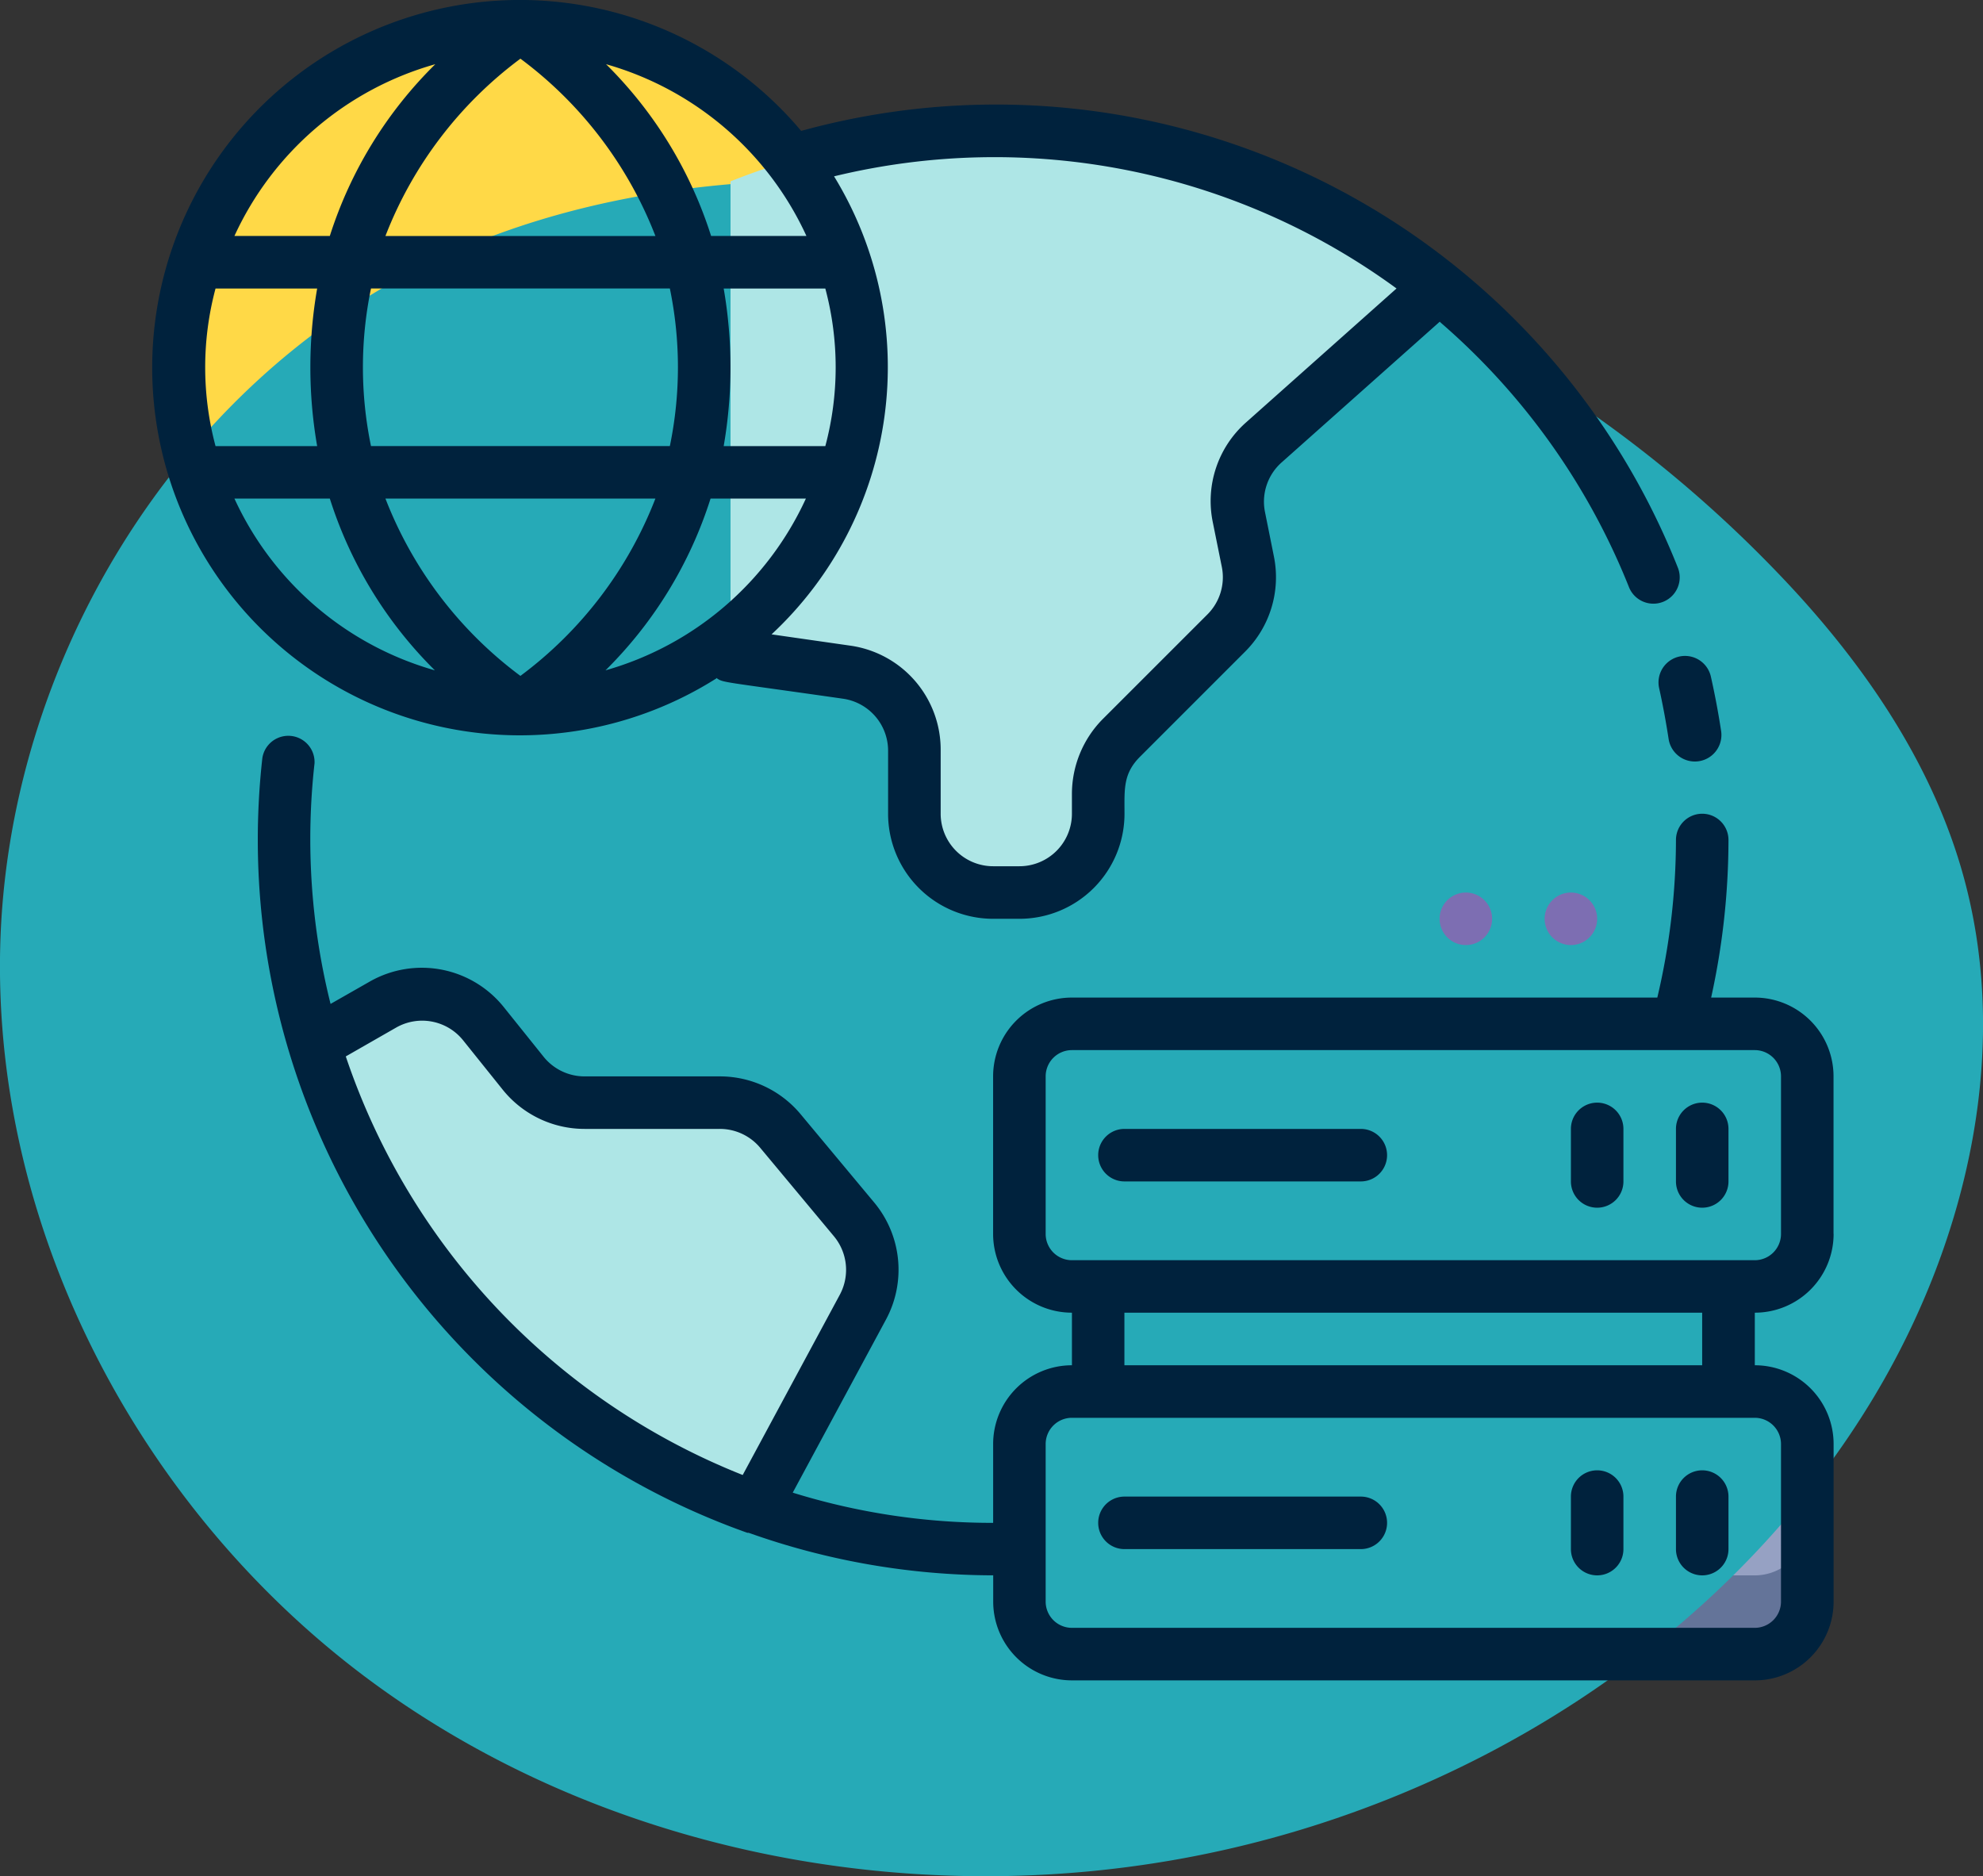 <svg xmlns="http://www.w3.org/2000/svg" width="129.737" height="122.746" viewBox="0 0 129.737 122.746">
  <rect x="0" y="0" width="129.737" height="122.746" fill="#333333" stroke="none"/>
  <g id="Grupo_1102060" data-name="Grupo 1102060" transform="translate(-1150.264 -1838.946)">
    <circle id="Elipse_11816" data-name="Elipse 11816" cx="46.391" cy="46.391" r="46.391" transform="translate(1168.849 1847.511)" fill="#f5f7ff"/>
    <path id="Trazado_875894" data-name="Trazado 875894" d="M51.391,74.313A46.391,46.391,0,0,1,5,30.5a46.391,46.391,0,1,0,92.781,0A46.391,46.391,0,0,1,51.391,74.313Z" transform="translate(1163.849 1860.824)" fill="#ccd3eb"/>
    <rect id="Rectángulo_401360" data-name="Rectángulo 401360" width="51.545" height="17.182" rx="2" transform="translate(1216.958 1929.982)" fill="#96a1c3"/>
    <path id="Trazado_875896" data-name="Trazado 875896" d="M81.109,61.436H36.436A3.436,3.436,0,0,1,33,58v5.155a3.436,3.436,0,0,0,3.436,3.436H81.109a3.436,3.436,0,0,0,3.436-3.436V58A3.436,3.436,0,0,1,81.109,61.436Z" transform="translate(1183.958 1880.574)" fill="#647499"/>
    <rect id="Rectángulo_401361" data-name="Rectángulo 401361" width="51.545" height="17.182" rx="2" transform="translate(1216.958 1905.929)" fill="#96a1c3"/>
    <path id="Trazado_875897" data-name="Trazado 875897" d="M81.109,47.436H36.436A3.436,3.436,0,0,1,33,44v5.155a3.436,3.436,0,0,0,3.436,3.436H81.109a3.436,3.436,0,0,0,3.436-3.436V44A3.436,3.436,0,0,1,81.109,47.436Z" transform="translate(1183.958 1870.52)" fill="#647499"/>
    <path id="Trazado_875898" data-name="Trazado 875898" d="M36,49H77.236v6.873H36Z" transform="translate(1186.113 1874.11)" fill="#62529b"/>
    <path id="Trazado_875900" data-name="Trazado 875900" d="M7.639,39.27l-1.529.876A46.391,46.391,0,0,0,34.993,70.472l2.354-4.381A46.494,46.494,0,0,1,7.639,39.27Z" transform="translate(1164.646 1867.122)" fill="#96a1c3"/>
    <g id="Grupo_1102059" data-name="Grupo 1102059" transform="translate(98 -132)">
      <path id="Trazado_875961" data-name="Trazado 875961" d="M22.336,0A22.336,22.336,0,1,1,0,22.336,22.336,22.336,0,0,1,22.336,0Z" transform="translate(1063.977 1972.638)" fill="#ffd947"/>
      <g id="Grupo_1102058" data-name="Grupo 1102058">
        <g id="Grupo_1102057" data-name="Grupo 1102057">
          <path id="_12068" data-name="12068" d="M98.737,72.292c-13.285-1.834-27.318-1.386-39.407,4.421-16.765,8.052-27.775,26.309-28.2,44.9S40.4,158.479,55.36,169.523s34.7,14.959,53,11.643c18.453-3.344,35.773-14.186,45.4-30.28,6.172-10.321,9.057-23.065,5.647-34.6-2.059-6.961-6.267-13.128-11.217-18.437A82.875,82.875,0,0,0,98.737,72.292Z" transform="translate(1021.145 1911.384)" fill="#26aab7"/>
          <path id="Trazado_875895" data-name="Trazado 875895" d="M55.23,30.236l.6,2.99A5.155,5.155,0,0,1,54.4,37.882l-6.873,6.873a5.154,5.154,0,0,0-1.478,3.608v1.306A5.155,5.155,0,0,1,40.9,54.823H39.182a5.155,5.155,0,0,1-5.155-5.155V45.545a5.155,5.155,0,0,0-4.433-5.155L22,39.36V8.295a46.271,46.271,0,0,1,46.236,7.01L56.862,25.425a5.155,5.155,0,0,0-1.632,4.811Z" transform="translate(1078.058 1974.515)" fill="#aee6e6"/>
          <path id="Trazado_875899" data-name="Trazado 875899" d="M41.981,58.347,34.9,71.474A46.391,46.391,0,0,1,6.14,41.148l4.519-2.594a5.155,5.155,0,0,1,6.581,1.254l2.577,3.213a5.154,5.154,0,0,0,4.021,1.942h8.849a5.155,5.155,0,0,1,3.969,1.856l4.811,5.773a5.155,5.155,0,0,1,.515,5.756Z" transform="translate(1066.668 1998.12)" fill="#aee6e6"/>
        </g>
        <g id="Grupo_1100015" data-name="Grupo 1100015" transform="translate(1062.222 1970.946)">
          <path id="Trazado_875901" data-name="Trazado 875901" d="M57.378,27.1c.241,1.082.447,2.2.619,3.316a1.737,1.737,0,0,0,3.436-.515q-.275-1.8-.67-3.557a1.734,1.734,0,0,0-3.385.756Z" transform="translate(41.213 17.924)" fill="#00223d"/>
          <path id="Trazado_875902" data-name="Trazado 875902" d="M36.887,44.369c.5.326.12.189,8.282,1.357a3.436,3.436,0,0,1,2.955,3.436v4.089A6.873,6.873,0,0,0,55,60.125h1.718a6.873,6.873,0,0,0,6.873-6.873c0-1.6-.1-2.612,1.014-3.728l6.873-6.873a6.873,6.873,0,0,0,1.89-6.22l-.6-2.99a3.436,3.436,0,0,1,1.134-3.2l10.309-9.175A44.827,44.827,0,0,1,96.594,38.424a1.72,1.72,0,1,0,3.2-1.271A47.989,47.989,0,0,0,42.437,8.58,24.054,24.054,0,1,0,36.887,44.4ZM5.359,32.634H11.6a27.491,27.491,0,0,0,6.873,11.237A20.618,20.618,0,0,1,5.359,32.634ZM24.07,3.855a26.271,26.271,0,0,1,8.831,11.6H15.238a26.271,26.271,0,0,1,8.831-11.6Zm9.776,15.034a25.412,25.412,0,0,1,0,10.309H14.293a25.412,25.412,0,0,1,0-10.309Zm-4.21,24.982a27.491,27.491,0,0,0,6.873-11.237h6.237a20.618,20.618,0,0,1-13.11,11.237Zm-14.4-11.237H32.9a26.271,26.271,0,0,1-8.831,11.6,26.271,26.271,0,0,1-8.831-11.6ZM44.018,29.2H37.368a30.1,30.1,0,0,0,0-10.309h6.649A19.965,19.965,0,0,1,44.018,29.2Zm-33.247,0H4.122a19.965,19.965,0,0,1,0-10.309h6.649a30.1,30.1,0,0,0,0,10.309ZM81.388,18.889l-9.845,8.763a6.873,6.873,0,0,0-2.182,6.495l.6,2.972A3.436,3.436,0,0,1,69,40.229L62.127,47.1a6.976,6.976,0,0,0-1.976,4.845v1.306a3.436,3.436,0,0,1-3.436,3.436H55a3.436,3.436,0,0,1-3.436-3.436V49.129a6.873,6.873,0,0,0-5.911-6.873L40.5,41.517a23.9,23.9,0,0,0,4.089-29.965,44.552,44.552,0,0,1,36.8,7.337ZM42.781,15.452H36.544A27.491,27.491,0,0,0,29.671,4.216a20.618,20.618,0,0,1,13.11,11.237ZM18.5,4.216A27.491,27.491,0,0,0,11.6,15.452H5.359A20.618,20.618,0,0,1,18.5,4.216Z" transform="translate(0.021 -0.016)" fill="#00223d"/>
          <path id="Trazado_875903" data-name="Trazado 875903" d="M59.718,56A1.718,1.718,0,0,0,58,57.718v3.436a1.718,1.718,0,0,0,3.436,0V57.718A1.718,1.718,0,0,0,59.718,56Z" transform="translate(41.691 40.191)" fill="#00223d"/>
          <path id="Trazado_875904" data-name="Trazado 875904" d="M55.718,56A1.718,1.718,0,0,0,54,57.718v3.436a1.718,1.718,0,0,0,3.436,0V57.718A1.718,1.718,0,0,0,55.718,56Z" transform="translate(38.818 40.191)" fill="#00223d"/>
          <path id="Trazado_875905" data-name="Trazado 875905" d="M107.094,60.649V50.34a5.155,5.155,0,0,0-5.155-5.155H99.087a48.109,48.109,0,0,0,1.134-10.309,1.718,1.718,0,0,0-3.436,0,45.1,45.1,0,0,1-1.22,10.309h-38.3a5.155,5.155,0,0,0-5.155,5.155V60.649A5.155,5.155,0,0,0,57.267,65.8V69.24a5.155,5.155,0,0,0-5.155,5.155v5.155A44.019,44.019,0,0,1,39,77.574l6.1-11.323a6.873,6.873,0,0,0-.773-7.663l-4.811-5.773a6.873,6.873,0,0,0-5.292-2.474H25.377a3.436,3.436,0,0,1-2.68-1.289L20.12,45.839a6.873,6.873,0,0,0-8.763-1.718L8.763,45.6A44.484,44.484,0,0,1,7.714,29.86,1.718,1.718,0,0,0,4.3,29.516,48.109,48.109,0,0,0,36.03,80.2h.086a47.9,47.9,0,0,0,16,2.783V84.7a5.155,5.155,0,0,0,5.155,5.155h44.673a5.155,5.155,0,0,0,5.155-5.155V74.395a5.155,5.155,0,0,0-5.155-5.155V65.8a5.155,5.155,0,0,0,5.155-5.155ZM9.759,49.035l3.3-1.89a3.436,3.436,0,0,1,4.381.842L20.017,51.2a6.873,6.873,0,0,0,5.361,2.577h8.849a3.436,3.436,0,0,1,2.646,1.237l4.811,5.773a3.436,3.436,0,0,1,.4,3.832l-6.357,11.8A44.862,44.862,0,0,1,9.759,49.035ZM55.548,60.649V50.34a1.718,1.718,0,0,1,1.718-1.718h44.673a1.718,1.718,0,0,1,1.718,1.718V60.649a1.718,1.718,0,0,1-1.718,1.718H57.267A1.718,1.718,0,0,1,55.548,60.649Zm48.109,13.745V84.7a1.718,1.718,0,0,1-1.718,1.718H57.267A1.718,1.718,0,0,1,55.548,84.7V74.395a1.718,1.718,0,0,1,1.718-1.718h44.673A1.718,1.718,0,0,1,103.657,74.395ZM98.5,69.24H60.7V65.8H98.5Z" transform="translate(2.906 20.078)" fill="#00223d"/>
          <path id="Trazado_875906" data-name="Trazado 875906" d="M59.718,48.873a1.718,1.718,0,0,0,1.718-1.718V43.718a1.718,1.718,0,1,0-3.436,0v3.436A1.718,1.718,0,0,0,59.718,48.873Z" transform="translate(41.691 30.137)" fill="#00223d"/>
          <path id="Trazado_875907" data-name="Trazado 875907" d="M55.718,48.873a1.718,1.718,0,0,0,1.718-1.718V43.718a1.718,1.718,0,1,0-3.436,0v3.436A1.718,1.718,0,0,0,55.718,48.873Z" transform="translate(38.818 30.137)" fill="#00223d"/>
          <path id="Trazado_875908" data-name="Trazado 875908" d="M53.182,57H37.718a1.718,1.718,0,0,0,0,3.436H53.182a1.718,1.718,0,1,0,0-3.436Z" transform="translate(25.891 40.909)" fill="#00223d"/>
          <path id="Trazado_875909" data-name="Trazado 875909" d="M37.718,46.436H53.182a1.718,1.718,0,0,0,0-3.436H37.718a1.718,1.718,0,0,0,0,3.436Z" transform="translate(25.891 30.855)" fill="#00223d"/>
        </g>
      </g>
    </g>
    <path id="Trazado_875910" data-name="Trazado 875910" d="M54.718,34a1.718,1.718,0,1,0,1.718,1.718A1.718,1.718,0,0,0,54.718,34Z" transform="translate(1198.322 1863.338)" fill="#7d6eb2"/>
    <path id="Trazado_875911" data-name="Trazado 875911" d="M50.718,34a1.718,1.718,0,1,0,1.718,1.718A1.718,1.718,0,0,0,50.718,34Z" transform="translate(1195.449 1863.338)" fill="#7d6eb2"/>
  </g>
</svg>

